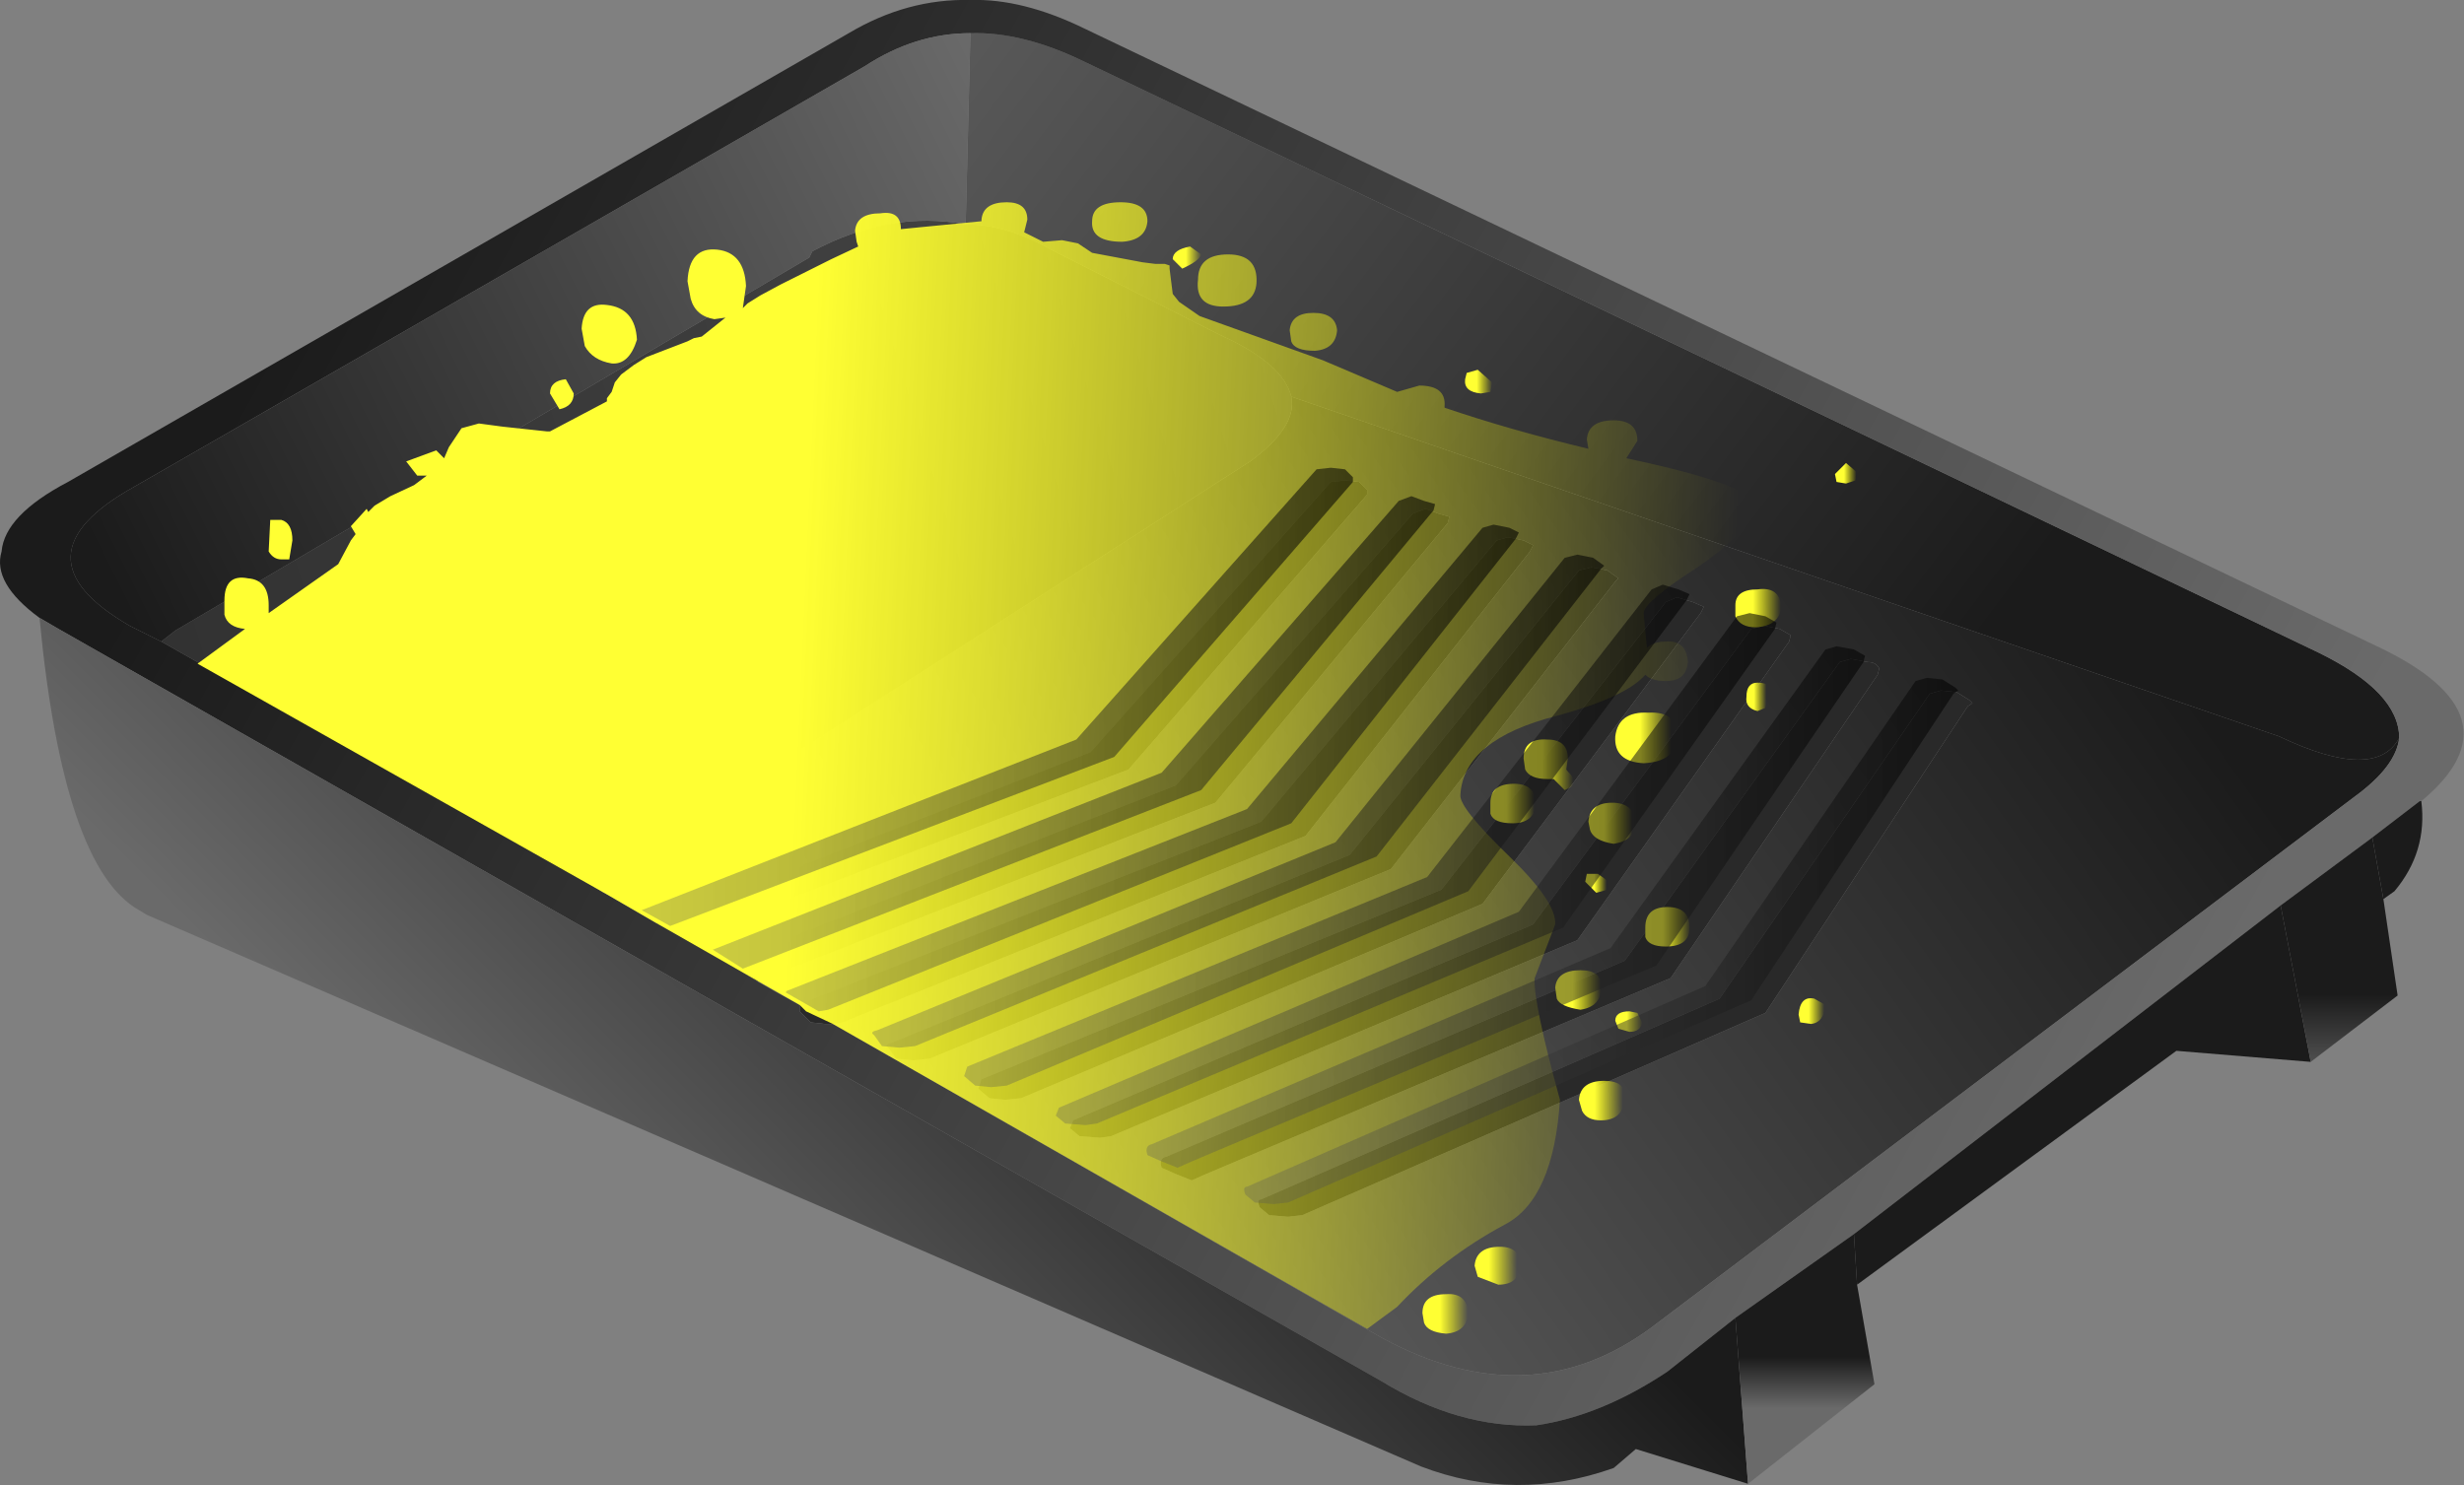 <?xml version="1.0" encoding="UTF-8" standalone="no"?>
<svg xmlns:xlink="http://www.w3.org/1999/xlink" height="47.0px" width="77.95px" xmlns="http://www.w3.org/2000/svg">
  <rect width="100%" height="100%" fill="#808080" stroke="none"/>
  <g transform="matrix(1.0, 0.0, 0.0, 1.0, 38.95, 23.5)">
    <use height="47.0" transform="matrix(1.0, 0.0, 0.0, 1.0, -38.95, -23.5)" width="77.95" xlink:href="#shape0"/>
  </g>
  <defs>
    <g id="shape0" transform="matrix(1.0, 0.0, 0.0, 1.0, 38.95, 23.5)">
      <path d="M-15.0 7.55 L-0.5 1.9 6.85 -6.95 6.9 -7.15 6.55 -7.25 6.15 -7.4 5.75 -7.25 -1.75 1.35 -15.95 6.95 -17.3 6.2 -3.25 0.85 4.3 -7.85 4.3 -8.0 4.05 -8.25 3.6 -8.3 3.15 -8.25 -4.45 0.3 -18.2 5.7 -19.75 4.8 -19.85 4.75 -20.25 4.5 -19.75 4.15 0.6 -8.9 Q2.1 -10.0 1.9 -10.95 L33.15 -0.2 Q36.2 1.25 36.95 -0.15 36.85 0.75 35.55 1.7 L13.3 18.5 Q9.45 21.35 4.8 18.85 L-12.6 8.9 -12.3 8.85 2.35 2.95 9.45 -6.05 9.55 -6.25 9.25 -6.4 8.75 -6.5 8.4 -6.4 0.95 2.5 -13.6 8.25 -13.65 8.3 Q-14.3 7.95 -15.0 7.55 M14.95 -4.3 L14.6 -4.45 14.1 -4.6 13.75 -4.45 6.65 4.65 -7.9 10.65 -8.0 10.95 -7.65 11.25 -7.15 11.3 -6.65 11.25 7.95 5.1 14.85 -4.1 14.95 -4.3 M11.0 -5.45 L3.75 3.55 -10.75 9.5 Q-11.0 9.55 -10.85 9.65 L-10.6 10.0 -10.05 10.05 -9.55 10.0 5.05 4.0 12.15 -5.1 12.25 -5.2 11.9 -5.45 11.4 -5.55 11.0 -5.45 M17.35 -3.6 L16.85 -3.7 16.45 -3.6 9.55 5.75 -5.0 11.95 -5.1 12.2 -4.8 12.45 -4.15 12.5 -3.8 12.45 10.95 6.25 17.65 -3.2 17.7 -3.4 17.35 -3.6 M19.6 -2.65 L19.25 -2.55 12.45 6.9 -2.05 13.1 Q-2.3 13.15 -2.2 13.45 L-1.75 13.65 -1.25 13.85 -0.8 13.65 13.9 7.45 20.45 -2.15 20.5 -2.35 Q20.4 -2.55 20.15 -2.55 L19.6 -2.65 M23.35 -1.35 L22.95 -1.6 22.45 -1.65 22.1 -1.55 15.45 8.1 0.95 14.45 Q0.8 14.45 0.9 14.7 L1.2 14.95 1.8 15.0 2.25 14.95 16.9 8.55 23.3 -1.15 23.45 -1.25 23.35 -1.35" fill="url(#gradient0)" fill-rule="evenodd" stroke="none"/>
      <path d="M-15.95 6.95 L-1.75 1.35 5.75 -7.25 6.15 -7.4 6.55 -7.25 6.9 -7.15 6.85 -6.95 -0.5 1.9 -15.0 7.55 -15.95 6.95 M-13.65 8.3 L-13.6 8.25 0.95 2.5 8.4 -6.4 8.75 -6.5 9.25 -6.4 9.55 -6.25 9.45 -6.05 2.35 2.95 -12.3 8.85 -12.6 8.9 -12.85 8.9 -13.3 8.85 -13.65 8.5 -13.65 8.3 M-18.2 5.7 L-4.45 0.3 3.15 -8.25 3.6 -8.3 4.05 -8.25 4.3 -8.0 4.3 -7.85 -3.25 0.85 -17.3 6.2 -18.2 5.7 M19.6 -2.65 L20.15 -2.55 Q20.4 -2.55 20.5 -2.35 L20.45 -2.15 13.9 7.45 -0.8 13.65 -1.25 13.85 -1.75 13.65 -2.2 13.45 Q-2.3 13.15 -2.05 13.1 L12.45 6.9 19.25 -2.55 19.6 -2.65 M17.35 -3.6 L17.7 -3.4 17.65 -3.2 10.95 6.25 -3.8 12.45 -4.15 12.5 -4.8 12.45 -5.1 12.2 -5.0 11.95 9.55 5.75 16.45 -3.6 16.85 -3.7 17.35 -3.6 M11.0 -5.45 L11.4 -5.55 11.9 -5.45 12.25 -5.2 12.15 -5.1 5.05 4.0 -9.55 10.0 -10.05 10.05 -10.6 10.0 -10.85 9.65 Q-11.0 9.55 -10.75 9.5 L3.75 3.55 11.0 -5.45 M14.95 -4.3 L14.85 -4.1 7.95 5.1 -6.65 11.25 -7.15 11.3 -7.65 11.25 -8.0 10.95 -7.9 10.65 6.65 4.65 13.75 -4.45 14.1 -4.6 14.6 -4.45 14.95 -4.3 M23.35 -1.35 L23.45 -1.25 23.3 -1.15 16.9 8.55 2.25 14.95 1.8 15.0 1.2 14.95 0.9 14.7 Q0.8 14.45 0.95 14.45 L15.45 8.1 22.1 -1.55 22.45 -1.65 22.95 -1.6 23.35 -1.35" fill="#292929" fill-rule="evenodd" stroke="none"/>
      <path d="M1.9 -10.95 Q2.1 -10.0 0.6 -8.9 L-19.75 4.15 -20.25 4.5 -33.85 -3.2 -33.4 -3.55 -13.35 -15.35 -13.25 -15.55 Q-10.8 -16.85 -8.4 -16.4 -7.1 -16.4 -5.7 -15.6 L-0.35 -12.9 Q1.65 -12.0 1.9 -10.95" fill="url(#gradient1)" fill-rule="evenodd" stroke="none"/>
      <path d="M36.95 -0.15 Q36.2 1.25 33.15 -0.2 L1.9 -10.95 Q1.65 -12.0 -0.35 -12.9 L-5.7 -15.6 Q-7.1 -16.4 -8.4 -16.4 L-8.25 -22.45 Q-6.6 -22.5 -4.65 -21.55 L34.4 -2.85 Q36.95 -1.6 36.95 -0.15" fill="url(#gradient2)" fill-rule="evenodd" stroke="none"/>
      <path d="M-15.0 7.55 Q-14.3 7.95 -13.65 8.3 L-13.65 8.5 -13.3 8.85 -12.85 8.9 -12.6 8.9 4.8 18.85 Q9.45 21.35 13.3 18.5 L35.55 1.7 Q36.85 0.75 36.95 -0.15 36.95 -1.6 34.4 -2.85 L-4.65 -21.55 Q-6.6 -22.5 -8.25 -22.45 -10.0 -22.45 -11.6 -21.4 L-34.7 -8.1 Q-38.65 -5.9 -34.85 -3.7 L-33.85 -3.2 -20.25 4.5 -19.85 4.75 -19.75 4.8 -18.2 5.7 -17.3 6.2 -15.95 6.95 -15.0 7.55 M37.65 1.85 L37.6 1.85 36.1 3.0 33.2 5.15 19.7 15.55 15.95 18.2 13.8 19.9 Q11.7 21.3 9.65 21.6 7.2 21.7 4.75 20.2 L-37.1 -3.6 -37.7 -3.95 Q-39.2 -5.05 -38.9 -6.05 -38.8 -7.2 -36.8 -8.25 L-12.1 -22.45 Q-10.25 -23.55 -8.25 -23.5 -6.6 -23.55 -4.65 -22.6 L36.25 -3.05 Q40.9 -0.85 37.65 1.85" fill="url(#gradient3)" fill-rule="evenodd" stroke="none"/>
      <path d="M36.1 3.0 L37.6 1.85 37.65 1.85 Q37.85 3.45 36.8 4.7 L36.45 4.95 36.1 3.0 M-37.7 -3.95 L-37.1 -3.6 4.75 20.2 Q7.2 21.7 9.65 21.6 11.7 21.3 13.8 19.9 L15.95 18.2 16.35 23.45 12.8 22.35 12.1 22.95 Q9.0 24.05 6.0 22.9 L-34.3 5.45 -34.55 5.3 Q-36.95 3.95 -37.7 -3.95 M19.7 15.55 L33.2 5.15 34.15 10.1 29.9 9.75 19.8 17.15 19.7 15.55" fill="url(#gradient4)" fill-rule="evenodd" stroke="none"/>
      <path d="M-8.25 -22.45 L-8.4 -16.4 Q-10.8 -16.85 -13.25 -15.55 L-13.35 -15.35 -33.4 -3.55 -33.85 -3.2 -34.85 -3.7 Q-38.65 -5.9 -34.7 -8.1 L-11.6 -21.4 Q-10.0 -22.45 -8.25 -22.45" fill="url(#gradient5)" fill-rule="evenodd" stroke="none"/>
      <path d="M33.2 5.15 L36.1 3.0 36.45 4.95 36.9 8.0 34.15 10.1 33.2 5.15" fill="url(#gradient6)" fill-rule="evenodd" stroke="none"/>
      <path d="M15.95 18.2 L19.7 15.55 19.8 17.15 20.35 20.3 16.35 23.45 15.95 18.2" fill="url(#gradient7)" fill-rule="evenodd" stroke="none"/>
      <path d="M3.35 -13.05 Q3.3 -12.45 2.65 -12.4 2.0 -12.4 1.9 -12.7 L1.85 -13.05 Q1.9 -13.6 2.6 -13.6 3.3 -13.6 3.35 -13.05 M5.95 -11.3 Q6.8 -11.3 6.75 -10.65 L6.75 -10.6 Q8.8 -9.9 11.3 -9.3 L11.25 -9.6 Q11.3 -10.2 12.1 -10.2 12.85 -10.2 12.85 -9.55 L12.5 -9.0 Q16.5 -8.15 16.5 -7.55 16.45 -6.7 14.75 -5.55 13.05 -4.45 13.05 -4.1 L13.15 -3.0 Q13.35 -3.2 13.75 -3.2 14.4 -3.25 14.45 -2.55 14.4 -1.95 13.75 -1.95 13.3 -1.95 13.1 -2.15 12.5 -1.45 10.3 -0.85 7.35 -0.1 7.25 1.65 7.2 2.05 8.8 3.6 10.3 5.05 10.25 5.75 L9.6 7.45 Q9.55 8.2 10.4 11.3 10.2 14.45 8.65 15.25 6.7 16.3 5.25 17.85 L4.3 18.55 -12.6 8.9 -13.45 8.5 -13.65 8.3 -18.2 5.7 -19.75 4.8 -32.7 -2.5 -31.2 -3.6 Q-31.75 -3.65 -31.85 -4.05 L-31.85 -4.5 Q-31.85 -5.35 -31.1 -5.2 -30.45 -5.15 -30.45 -4.35 L-30.45 -4.1 -28.25 -5.65 -27.85 -6.4 -27.7 -6.6 -27.85 -6.85 -27.35 -7.4 -27.3 -7.3 -27.1 -7.5 -26.6 -7.8 -25.85 -8.15 -25.45 -8.45 -25.75 -8.45 -26.1 -8.9 -25.15 -9.25 -24.9 -9.0 -24.75 -9.35 -24.35 -9.95 -23.8 -10.1 -23.05 -10.0 -21.65 -9.85 -21.55 -9.85 -19.75 -10.8 -19.75 -10.9 -19.6 -11.1 -19.5 -11.4 -19.3 -11.65 -18.9 -11.95 -18.5 -12.2 -17.2 -12.7 -17.0 -12.8 -16.75 -12.85 -16.0 -13.45 -16.35 -13.4 Q-16.95 -13.5 -17.1 -14.05 L-17.2 -14.6 Q-17.15 -15.7 -16.25 -15.6 -15.4 -15.5 -15.35 -14.45 L-15.45 -13.75 -15.3 -13.9 -14.9 -14.15 -14.25 -14.5 -12.65 -15.3 -11.8 -15.7 -11.85 -15.85 -11.9 -16.2 Q-11.85 -16.75 -11.1 -16.75 -10.45 -16.85 -10.45 -16.25 L-7.9 -16.5 -7.9 -16.55 Q-7.85 -17.1 -7.1 -17.1 -6.45 -17.1 -6.45 -16.55 L-6.55 -16.15 -5.95 -15.85 -5.35 -15.9 -4.85 -15.8 -4.7 -15.7 -4.4 -15.5 -2.8 -15.2 -2.4 -15.15 -2.1 -15.15 -1.95 -15.1 -1.95 -15.0 -1.85 -14.2 -1.65 -13.95 -1.0 -13.5 2.9 -12.1 5.25 -11.1 5.95 -11.3 M-20.55 -13.1 Q-20.5 -13.95 -19.75 -13.85 -18.85 -13.75 -18.8 -12.75 -19.05 -11.95 -19.6 -12.0 -20.2 -12.1 -20.45 -12.55 L-20.55 -13.1 M-30.4 -7.05 L-30.05 -7.05 Q-29.7 -6.95 -29.7 -6.4 L-29.8 -5.8 -30.05 -5.8 Q-30.3 -5.8 -30.45 -6.05 L-30.4 -7.05 M-21.05 -11.5 L-20.8 -11.05 Q-20.8 -10.65 -21.25 -10.55 L-21.55 -11.05 Q-21.55 -11.45 -21.05 -11.5 M-4.4 -16.5 Q-4.4 -17.1 -3.5 -17.1 -2.65 -17.1 -2.65 -16.5 -2.7 -15.9 -3.45 -15.85 -4.45 -15.85 -4.4 -16.5 M-0.1 -15.45 Q0.85 -15.45 0.8 -14.55 0.75 -13.8 -0.25 -13.8 -1.15 -13.8 -1.05 -14.65 -1.05 -15.45 -0.1 -15.45" fill="url(#gradient8)" fill-rule="evenodd" stroke="none"/>
      <path d="M8.2 -11.1 L7.9 -11.05 Q7.35 -11.1 7.4 -11.5 L7.45 -11.7 7.8 -11.8 8.25 -11.4 8.2 -11.1" fill="url(#gradient9)" fill-rule="evenodd" stroke="none"/>
      <path d="M19.45 -8.85 L19.8 -8.55 19.75 -8.3 19.45 -8.2 19.15 -8.25 19.1 -8.5 19.45 -8.85" fill="url(#gradient10)" fill-rule="evenodd" stroke="none"/>
      <path d="M14.1 -0.15 Q14.05 0.6 13.05 0.65 12.1 0.6 12.15 -0.2 12.25 -1.0 13.2 -0.95 14.15 -1.0 14.1 -0.15" fill="url(#gradient11)" fill-rule="evenodd" stroke="none"/>
      <path d="M15.95 -4.35 Q15.95 -4.85 16.65 -4.85 17.35 -4.95 17.4 -4.3 17.35 -3.7 16.6 -3.65 16.1 -3.65 15.95 -4.0 L15.95 -4.35" fill="url(#gradient12)" fill-rule="evenodd" stroke="none"/>
      <path d="M16.3 -1.45 Q16.3 -1.9 16.65 -1.9 17.15 -1.9 17.0 -1.5 L16.9 -1.1 16.65 -1.0 Q16.25 -1.1 16.3 -1.45" fill="url(#gradient13)" fill-rule="evenodd" stroke="none"/>
      <path d="M-1.85 -15.3 Q-1.85 -15.6 -1.3 -15.7 L-0.95 -15.45 Q-1.0 -15.25 -1.55 -15.0 L-1.85 -15.3" fill="url(#gradient14)" fill-rule="evenodd" stroke="none"/>
      <path d="M10.55 1.5 L10.2 1.15 10.0 1.15 Q9.45 1.15 9.3 0.85 L9.25 0.5 Q9.25 -0.15 10.0 -0.1 10.65 -0.1 10.65 0.5 L10.6 0.85 10.9 1.2 10.85 1.35 10.55 1.5" fill="url(#gradient15)" fill-rule="evenodd" stroke="none"/>
      <path d="M11.3 2.5 Q11.35 1.9 12.05 1.9 12.75 1.9 12.8 2.55 12.75 3.1 12.1 3.2 11.45 3.1 11.35 2.75 L11.3 2.5" fill="url(#gradient16)" fill-rule="evenodd" stroke="none"/>
      <path d="M11.55 4.75 L11.2 4.4 11.25 4.15 11.6 4.15 11.95 4.4 11.9 4.65 11.55 4.75" fill="url(#gradient17)" fill-rule="evenodd" stroke="none"/>
      <path d="M14.5 5.85 Q14.5 6.45 13.75 6.45 13.2 6.45 13.1 6.15 L13.1 5.85 Q13.1 5.2 13.8 5.2 14.5 5.2 14.5 5.85" fill="url(#gradient18)" fill-rule="evenodd" stroke="none"/>
      <path d="M13.0 8.85 Q12.95 9.15 12.6 9.15 L12.25 9.05 12.15 8.8 Q12.15 8.5 12.6 8.5 L12.85 8.55 13.0 8.85" fill="url(#gradient19)" fill-rule="evenodd" stroke="none"/>
      <path d="M10.3 8.1 L10.25 7.75 Q10.3 7.2 11.05 7.2 11.75 7.2 11.7 7.75 11.7 8.35 11.05 8.45 10.4 8.35 10.3 8.1" fill="url(#gradient20)" fill-rule="evenodd" stroke="none"/>
      <path d="M11.1 11.65 L11.0 11.3 Q11.05 10.7 11.8 10.7 12.5 10.7 12.45 11.25 12.4 11.95 11.7 11.95 11.25 11.95 11.1 11.65" fill="url(#gradient21)" fill-rule="evenodd" stroke="none"/>
      <path d="M18.35 8.9 L18.0 8.85 17.95 8.6 Q18.0 8.0 18.45 8.1 L18.8 8.3 Q18.75 8.85 18.35 8.9" fill="url(#gradient22)" fill-rule="evenodd" stroke="none"/>
      <path d="M8.9 2.55 Q8.3 2.55 8.2 2.25 L8.2 1.9 Q8.2 1.3 8.95 1.3 9.6 1.3 9.65 1.9 9.6 2.55 8.9 2.55" fill="url(#gradient23)" fill-rule="evenodd" stroke="none"/>
      <path d="M6.8 17.45 Q7.45 17.4 7.5 18.05 7.45 18.65 6.8 18.7 6.2 18.65 6.1 18.35 L6.05 18.05 Q6.05 17.45 6.8 17.45" fill="url(#gradient24)" fill-rule="evenodd" stroke="none"/>
      <path d="M9.15 16.55 Q9.1 17.15 8.45 17.15 L7.8 16.9 7.7 16.55 Q7.75 15.95 8.5 15.95 9.15 15.95 9.15 16.55" fill="url(#gradient25)" fill-rule="evenodd" stroke="none"/>
      <path d="M6.1 -7.65 L6.45 -7.55 6.4 -7.35 -0.95 1.5 -15.45 7.15 -16.4 6.55 -2.2 0.95 5.3 -7.65 5.7 -7.8 6.1 -7.65" fill="url(#gradient26)" fill-rule="evenodd" stroke="none"/>
      <path d="M9.1 -6.65 L9.0 -6.45 1.9 2.55 -12.75 8.45 -13.05 8.5 -14.1 7.9 -14.05 7.85 0.5 2.1 7.95 -6.8 8.3 -6.9 8.8 -6.8 9.1 -6.65" fill="url(#gradient27)" fill-rule="evenodd" stroke="none"/>
      <path d="M3.6 -8.65 L3.85 -8.4 3.85 -8.25 -3.7 0.45 -17.75 5.8 -18.65 5.3 -4.9 -0.1 2.7 -8.65 3.15 -8.7 3.6 -8.65" fill="url(#gradient28)" fill-rule="evenodd" stroke="none"/>
      <path d="M14.5 -4.7 L14.4 -4.5 7.5 4.7 -7.1 10.85 -7.6 10.9 -8.1 10.85 -8.45 10.55 -8.35 10.25 6.2 4.25 13.3 -4.85 13.65 -5.0 14.15 -4.85 14.5 -4.7" fill="url(#gradient29)" fill-rule="evenodd" stroke="none"/>
      <path d="M10.95 -5.95 L11.45 -5.85 11.8 -5.6 11.7 -5.5 4.6 3.6 -10.0 9.6 -10.5 9.65 -11.05 9.6 -11.3 9.25 Q-11.45 9.15 -11.2 9.1 L3.3 3.15 10.55 -5.85 10.95 -5.95" fill="url(#gradient30)" fill-rule="evenodd" stroke="none"/>
      <path d="M20.05 -2.75 L20.0 -2.55 13.45 7.05 -1.25 13.25 -1.7 13.45 -2.2 13.25 -2.65 13.05 Q-2.75 12.75 -2.5 12.7 L12.0 6.5 18.8 -2.95 19.15 -3.05 19.7 -2.95 20.05 -2.75" fill="url(#gradient31)" fill-rule="evenodd" stroke="none"/>
      <path d="M16.9 -4.0 L17.25 -3.8 17.2 -3.6 10.5 5.85 -4.25 12.05 -4.6 12.1 -5.25 12.05 -5.55 11.8 -5.45 11.55 9.1 5.35 16.0 -4.0 16.4 -4.1 16.9 -4.0" fill="url(#gradient32)" fill-rule="evenodd" stroke="none"/>
      <path d="M22.0 -2.05 L22.5 -2.0 22.9 -1.75 23.0 -1.65 22.85 -1.55 16.45 8.15 1.8 14.55 1.35 14.6 0.75 14.55 0.45 14.3 Q0.35 14.05 0.5 14.05 L15.0 7.7 21.65 -1.95 22.0 -2.05" fill="url(#gradient33)" fill-rule="evenodd" stroke="none"/>
    </g>
    <linearGradient gradientTransform="matrix(0.022, -0.016, 0.01, 0.014, 7.25, 4.5)" gradientUnits="userSpaceOnUse" id="gradient0" spreadMethod="pad" x1="-819.2" x2="819.2">
      <stop offset="0.0" stop-color="#6a6a6a"/>
      <stop offset="1.0" stop-color="#1b1b1b"/>
    </linearGradient>
    <linearGradient gradientTransform="matrix(-0.085, 0.023, -0.004, -0.013, -4.4, -10.75)" gradientUnits="userSpaceOnUse" id="gradient1" spreadMethod="pad" x1="-819.2" x2="819.2">
      <stop offset="0.0" stop-color="#6a6a6a"/>
      <stop offset="1.0" stop-color="#1b1b1b"/>
    </linearGradient>
    <linearGradient gradientTransform="matrix(0.025, 0.015, -0.003, 0.004, 3.2, -15.45)" gradientUnits="userSpaceOnUse" id="gradient2" spreadMethod="pad" x1="-819.2" x2="819.2">
      <stop offset="0.0" stop-color="#6a6a6a"/>
      <stop offset="1.0" stop-color="#1b1b1b"/>
    </linearGradient>
    <linearGradient gradientTransform="matrix(-0.034, -0.019, 0.01, -0.018, -0.6, -0.75)" gradientUnits="userSpaceOnUse" id="gradient3" spreadMethod="pad" x1="-819.2" x2="819.2">
      <stop offset="0.0" stop-color="#6a6a6a"/>
      <stop offset="1.0" stop-color="#1b1b1b"/>
    </linearGradient>
    <linearGradient gradientTransform="matrix(0.01, -0.01, 0.021, 0.021, -11.75, 10.65)" gradientUnits="userSpaceOnUse" id="gradient4" spreadMethod="pad" x1="-819.2" x2="819.2">
      <stop offset="0.0" stop-color="#6a6a6a"/>
      <stop offset="1.0" stop-color="#1b1b1b"/>
    </linearGradient>
    <linearGradient gradientTransform="matrix(-0.017, 0.01, -0.002, -0.004, -22.25, -14.75)" gradientUnits="userSpaceOnUse" id="gradient5" spreadMethod="pad" x1="-819.2" x2="819.2">
      <stop offset="0.0" stop-color="#6a6a6a"/>
      <stop offset="1.0" stop-color="#1b1b1b"/>
    </linearGradient>
    <linearGradient gradientTransform="matrix(0.0, -0.002, 0.002, 0.0, 30.2, 9.6)" gradientUnits="userSpaceOnUse" id="gradient6" spreadMethod="pad" x1="-819.2" x2="819.2">
      <stop offset="0.0" stop-color="#6a6a6a"/>
      <stop offset="1.0" stop-color="#1b1b1b"/>
    </linearGradient>
    <linearGradient gradientTransform="matrix(0.0, -0.001, 0.002, 0.0, 14.5, 20.25)" gradientUnits="userSpaceOnUse" id="gradient7" spreadMethod="pad" x1="-819.2" x2="819.2">
      <stop offset="0.0" stop-color="#6a6a6a"/>
      <stop offset="1.0" stop-color="#1b1b1b"/>
    </linearGradient>
    <linearGradient gradientTransform="matrix(0.03, -2.0E-4, -0.001, 0.022, -8.9, 1.15)" gradientUnits="userSpaceOnUse" id="gradient8" spreadMethod="pad" x1="-819.2" x2="819.2">
      <stop offset="0.4" stop-color="#ffff33"/>
      <stop offset="1.0" stop-color="#ffff00" stop-opacity="0.0"/>
    </linearGradient>
    <linearGradient gradientTransform="matrix(5.0E-4, 0.0, 0.0, 4.0E-4, 7.85, -11.45)" gradientUnits="userSpaceOnUse" id="gradient9" spreadMethod="pad" x1="-819.2" x2="819.2">
      <stop offset="0.4" stop-color="#ffff33"/>
      <stop offset="1.0" stop-color="#ffff00" stop-opacity="0.0"/>
    </linearGradient>
    <linearGradient gradientTransform="matrix(4.0E-4, 0.0, 0.0, 4.0E-4, 19.45, -8.55)" gradientUnits="userSpaceOnUse" id="gradient10" spreadMethod="pad" x1="-819.2" x2="819.2">
      <stop offset="0.4" stop-color="#ffff33"/>
      <stop offset="1.0" stop-color="#ffff00" stop-opacity="0.0"/>
    </linearGradient>
    <linearGradient gradientTransform="matrix(0.001, 0.0, 0.0, 0.001, 13.1, -0.15)" gradientUnits="userSpaceOnUse" id="gradient11" spreadMethod="pad" x1="-819.2" x2="819.2">
      <stop offset="0.4" stop-color="#ffff33"/>
      <stop offset="1.0" stop-color="#ffff00" stop-opacity="0.0"/>
    </linearGradient>
    <linearGradient gradientTransform="matrix(9.0E-4, 0.0, 0.0, 7.0E-4, 16.65, -4.25)" gradientUnits="userSpaceOnUse" id="gradient12" spreadMethod="pad" x1="-819.2" x2="819.2">
      <stop offset="0.4" stop-color="#ffff33"/>
      <stop offset="1.0" stop-color="#ffff00" stop-opacity="0.0"/>
    </linearGradient>
    <linearGradient gradientTransform="matrix(4.0E-4, 0.0, 0.0, 5.0E-4, 16.6, -1.45)" gradientUnits="userSpaceOnUse" id="gradient13" spreadMethod="pad" x1="-819.2" x2="819.2">
      <stop offset="0.4" stop-color="#ffff33"/>
      <stop offset="1.0" stop-color="#ffff00" stop-opacity="0.0"/>
    </linearGradient>
    <linearGradient gradientTransform="matrix(5.0E-4, 0.0, 0.0, 4.0E-4, -1.35, -15.45)" gradientUnits="userSpaceOnUse" id="gradient14" spreadMethod="pad" x1="-819.2" x2="819.2">
      <stop offset="0.4" stop-color="#ffff33"/>
      <stop offset="1.0" stop-color="#ffff00" stop-opacity="0.0"/>
    </linearGradient>
    <linearGradient gradientTransform="matrix(0.001, 0.0, 0.0, 0.001, 10.0, 0.65)" gradientUnits="userSpaceOnUse" id="gradient15" spreadMethod="pad" x1="-819.2" x2="819.2">
      <stop offset="0.4" stop-color="#ffff33"/>
      <stop offset="1.0" stop-color="#ffff00" stop-opacity="0.0"/>
    </linearGradient>
    <linearGradient gradientTransform="matrix(9.0E-4, 0.0, 0.0, 8.0E-4, 11.95, 2.55)" gradientUnits="userSpaceOnUse" id="gradient16" spreadMethod="pad" x1="-819.2" x2="819.2">
      <stop offset="0.4" stop-color="#ffff33"/>
      <stop offset="1.0" stop-color="#ffff00" stop-opacity="0.0"/>
    </linearGradient>
    <linearGradient gradientTransform="matrix(4.0E-4, 0.0, 0.0, 4.0E-4, 11.55, 4.4)" gradientUnits="userSpaceOnUse" id="gradient17" spreadMethod="pad" x1="-819.2" x2="819.2">
      <stop offset="0.4" stop-color="#ffff33"/>
      <stop offset="1.0" stop-color="#ffff00" stop-opacity="0.0"/>
    </linearGradient>
    <linearGradient gradientTransform="matrix(9.0E-4, 0.0, 0.0, 7.0E-4, 13.8, 5.85)" gradientUnits="userSpaceOnUse" id="gradient18" spreadMethod="pad" x1="-819.2" x2="819.2">
      <stop offset="0.4" stop-color="#ffff33"/>
      <stop offset="1.0" stop-color="#ffff00" stop-opacity="0.0"/>
    </linearGradient>
    <linearGradient gradientTransform="matrix(5.0E-4, 0.0, 0.0, 4.0E-4, 12.6, 8.8)" gradientUnits="userSpaceOnUse" id="gradient19" spreadMethod="pad" x1="-819.2" x2="819.2">
      <stop offset="0.4" stop-color="#ffff33"/>
      <stop offset="1.0" stop-color="#ffff00" stop-opacity="0.0"/>
    </linearGradient>
    <linearGradient gradientTransform="matrix(9.0E-4, 0.0, 0.0, 7.0E-4, 10.95, 7.75)" gradientUnits="userSpaceOnUse" id="gradient20" spreadMethod="pad" x1="-819.2" x2="819.2">
      <stop offset="0.4" stop-color="#ffff33"/>
      <stop offset="1.0" stop-color="#ffff00" stop-opacity="0.0"/>
    </linearGradient>
    <linearGradient gradientTransform="matrix(9.0E-4, 0.0, 0.0, 7.0E-4, 11.65, 11.25)" gradientUnits="userSpaceOnUse" id="gradient21" spreadMethod="pad" x1="-819.2" x2="819.2">
      <stop offset="0.4" stop-color="#ffff33"/>
      <stop offset="1.0" stop-color="#ffff00" stop-opacity="0.0"/>
    </linearGradient>
    <linearGradient gradientTransform="matrix(5.0E-4, 0.0, 0.0, 5.0E-4, 18.35, 8.45)" gradientUnits="userSpaceOnUse" id="gradient22" spreadMethod="pad" x1="-819.2" x2="819.2">
      <stop offset="0.4" stop-color="#ffff33"/>
      <stop offset="1.0" stop-color="#ffff00" stop-opacity="0.0"/>
    </linearGradient>
    <linearGradient gradientTransform="matrix(9.0E-4, 0.0, 0.0, 7.0E-4, 8.85, 1.9)" gradientUnits="userSpaceOnUse" id="gradient23" spreadMethod="pad" x1="-819.2" x2="819.2">
      <stop offset="0.4" stop-color="#ffff33"/>
      <stop offset="1.0" stop-color="#ffff00" stop-opacity="0.0"/>
    </linearGradient>
    <linearGradient gradientTransform="matrix(9.0E-4, 0.0, 0.0, 7.0E-4, 6.75, 18.0)" gradientUnits="userSpaceOnUse" id="gradient24" spreadMethod="pad" x1="-819.2" x2="819.2">
      <stop offset="0.4" stop-color="#ffff33"/>
      <stop offset="1.0" stop-color="#ffff00" stop-opacity="0.0"/>
    </linearGradient>
    <linearGradient gradientTransform="matrix(9.0E-4, 0.0, 0.0, 7.0E-4, 8.3, 16.55)" gradientUnits="userSpaceOnUse" id="gradient25" spreadMethod="pad" x1="-819.2" x2="819.2">
      <stop offset="0.4" stop-color="#ffff33"/>
      <stop offset="1.0" stop-color="#ffff00" stop-opacity="0.0"/>
    </linearGradient>
    <linearGradient gradientTransform="matrix(0.014, 0.0, 0.0, 0.009, -4.95, -0.3)" gradientUnits="userSpaceOnUse" id="gradient26" spreadMethod="pad" x1="-819.2" x2="819.2">
      <stop offset="0.0" stop-color="#5b5b5b" stop-opacity="0.31"/>
      <stop offset="1.0" stop-color="#000000" stop-opacity="0.576"/>
    </linearGradient>
    <linearGradient gradientTransform="matrix(0.014, 0.0, 0.0, 0.009, -2.55, 0.8)" gradientUnits="userSpaceOnUse" id="gradient27" spreadMethod="pad" x1="-819.2" x2="819.2">
      <stop offset="0.0" stop-color="#5b5b5b" stop-opacity="0.31"/>
      <stop offset="1.0" stop-color="#000000" stop-opacity="0.576"/>
    </linearGradient>
    <linearGradient gradientTransform="matrix(0.014, 0.0, 0.0, 0.009, -7.4, -1.5)" gradientUnits="userSpaceOnUse" id="gradient28" spreadMethod="pad" x1="-819.2" x2="819.2">
      <stop offset="0.0" stop-color="#5b5b5b" stop-opacity="0.31"/>
      <stop offset="1.0" stop-color="#000000" stop-opacity="0.576"/>
    </linearGradient>
    <linearGradient gradientTransform="matrix(0.014, 0.0, 0.0, 0.01, 3.05, 2.95)" gradientUnits="userSpaceOnUse" id="gradient29" spreadMethod="pad" x1="-819.2" x2="819.2">
      <stop offset="0.0" stop-color="#5b5b5b" stop-opacity="0.31"/>
      <stop offset="1.0" stop-color="#000000" stop-opacity="0.576"/>
    </linearGradient>
    <linearGradient gradientTransform="matrix(0.014, 0.0, 0.0, 0.009, 0.15, 1.85)" gradientUnits="userSpaceOnUse" id="gradient30" spreadMethod="pad" x1="-819.2" x2="819.2">
      <stop offset="0.0" stop-color="#5b5b5b" stop-opacity="0.31"/>
      <stop offset="1.0" stop-color="#000000" stop-opacity="0.576"/>
    </linearGradient>
    <linearGradient gradientTransform="matrix(0.014, 0.0, 0.0, 0.01, 8.7, 5.15)" gradientUnits="userSpaceOnUse" id="gradient31" spreadMethod="pad" x1="-819.2" x2="819.2">
      <stop offset="0.0" stop-color="#5b5b5b" stop-opacity="0.31"/>
      <stop offset="1.0" stop-color="#000000" stop-opacity="0.576"/>
    </linearGradient>
    <linearGradient gradientTransform="matrix(0.014, 0.0, 0.0, 0.01, 5.85, 4.0)" gradientUnits="userSpaceOnUse" id="gradient32" spreadMethod="pad" x1="-819.2" x2="819.2">
      <stop offset="0.0" stop-color="#5b5b5b" stop-opacity="0.31"/>
      <stop offset="1.0" stop-color="#000000" stop-opacity="0.576"/>
    </linearGradient>
    <linearGradient gradientTransform="matrix(0.014, 0.0, 0.0, 0.01, 11.65, 6.3)" gradientUnits="userSpaceOnUse" id="gradient33" spreadMethod="pad" x1="-819.2" x2="819.2">
      <stop offset="0.0" stop-color="#5b5b5b" stop-opacity="0.31"/>
      <stop offset="1.0" stop-color="#000000" stop-opacity="0.576"/>
    </linearGradient>
  </defs>
</svg>
